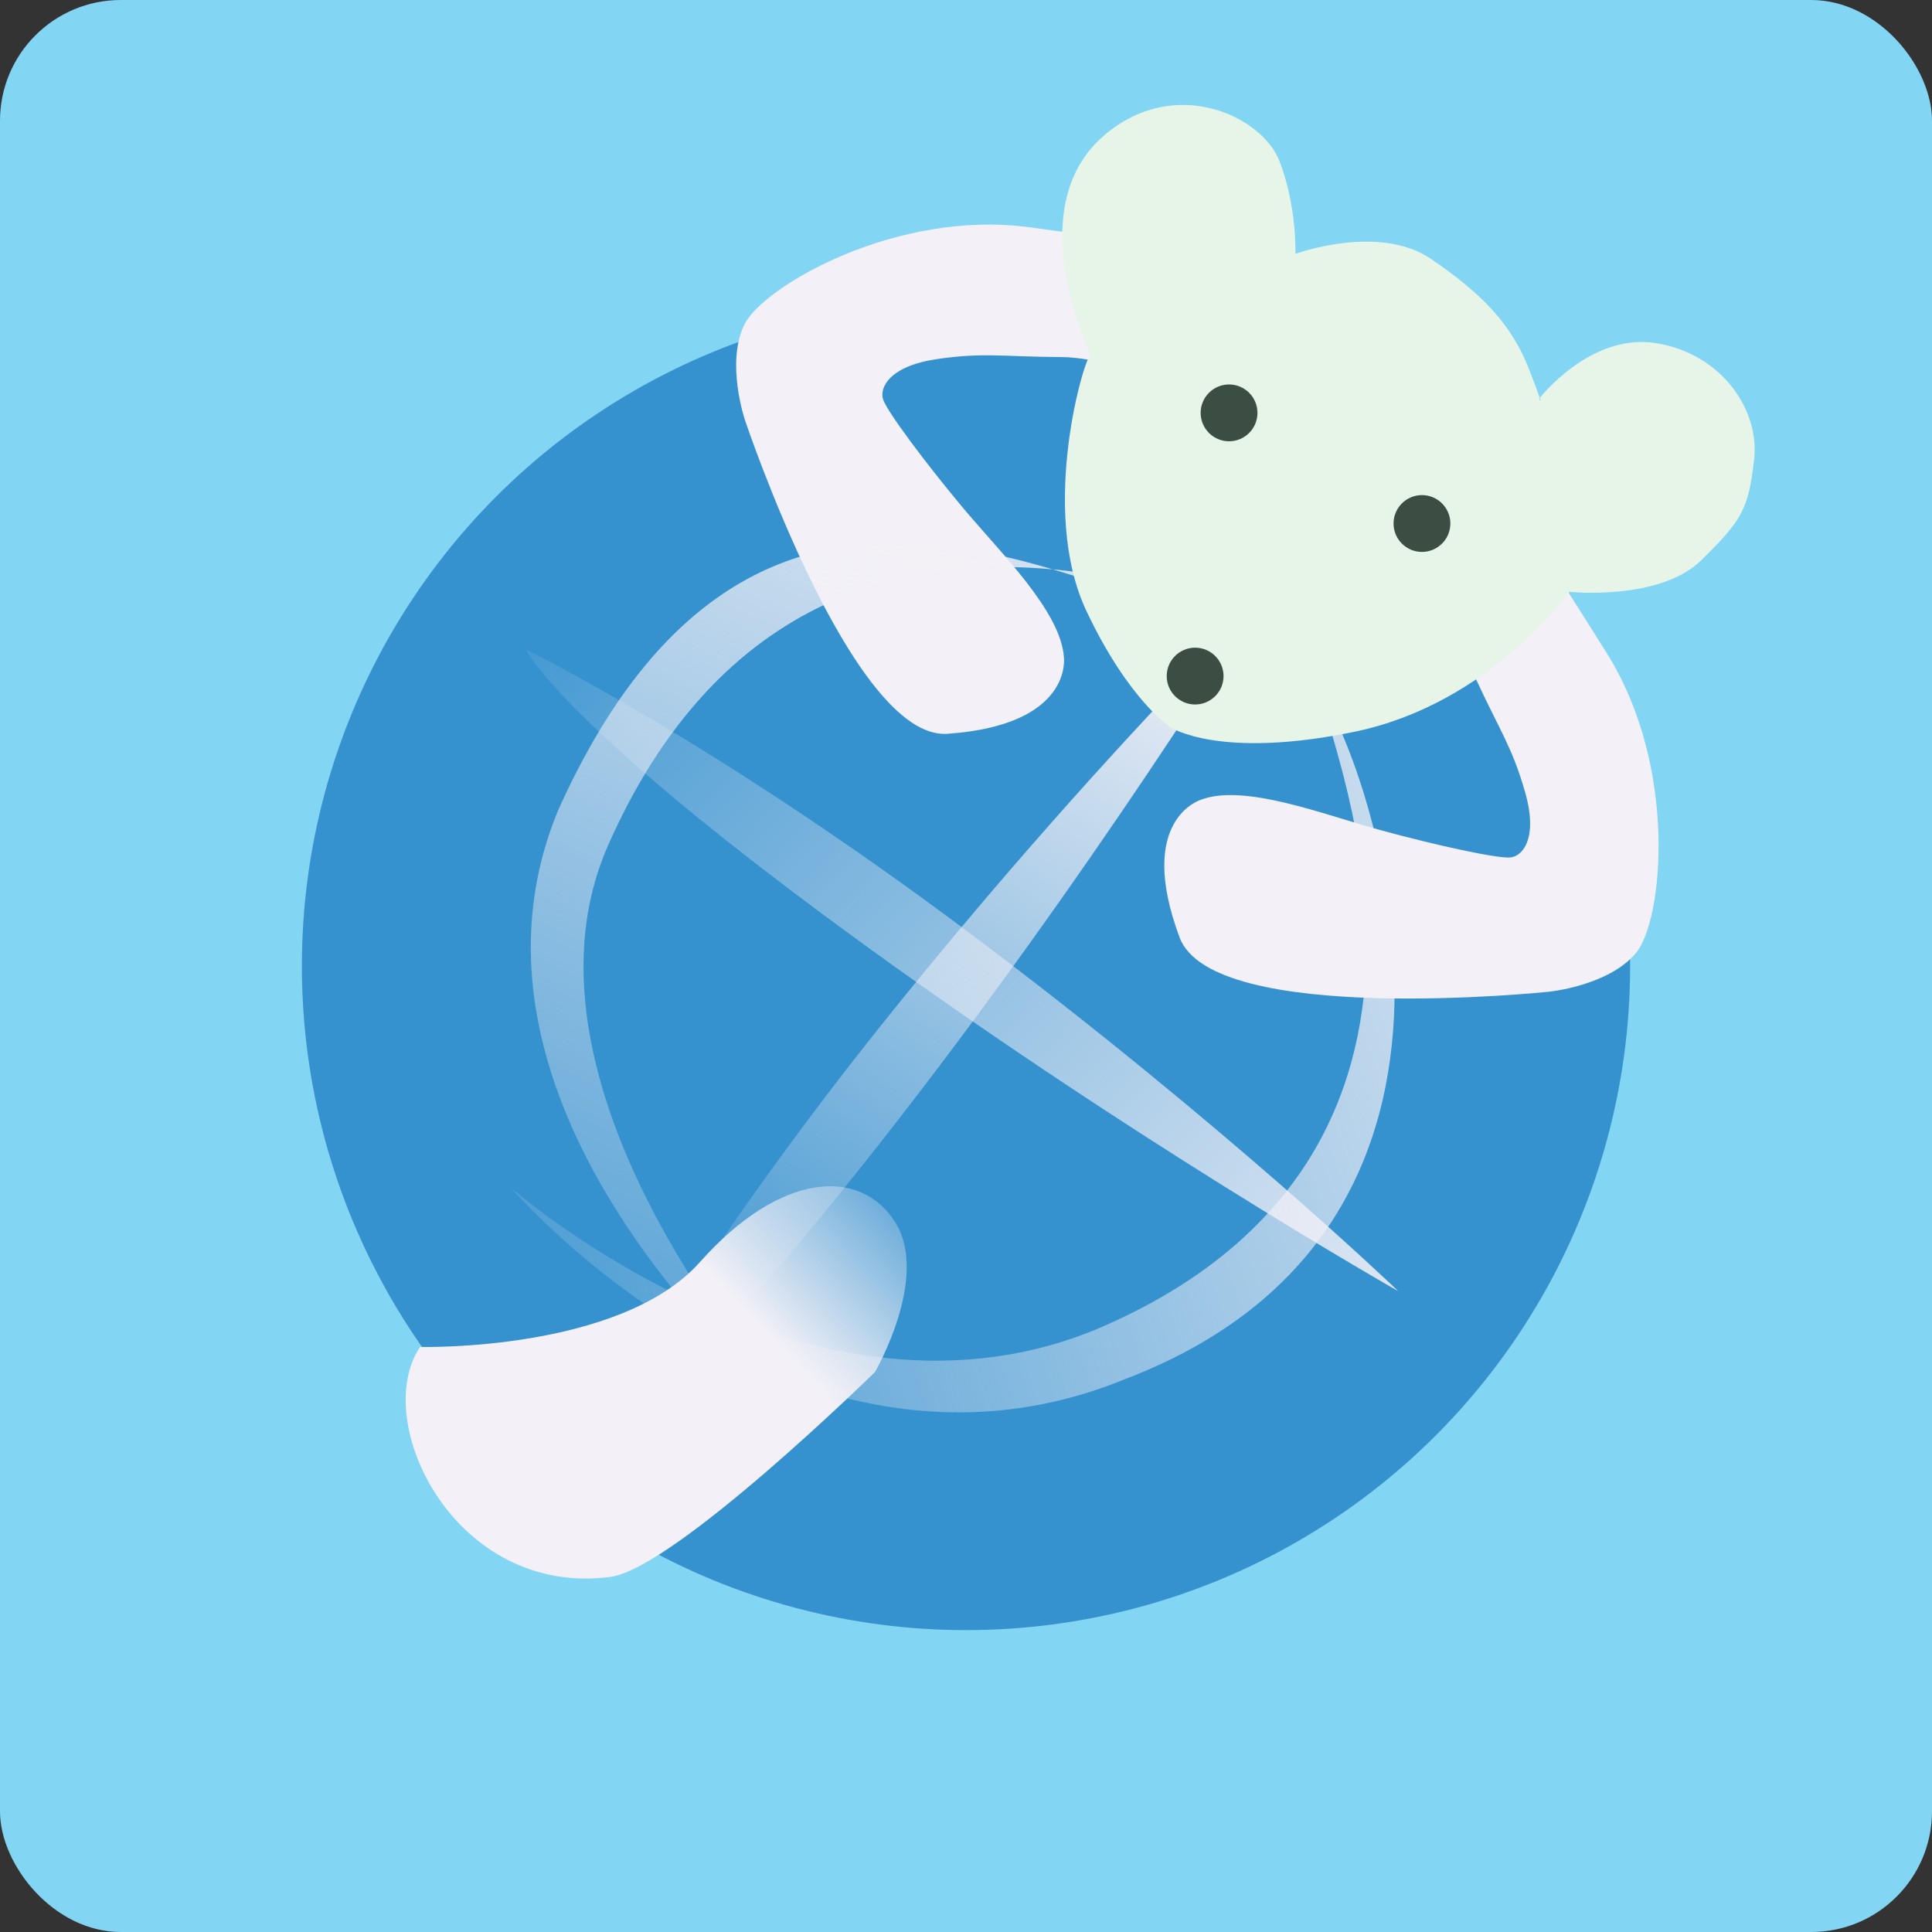 <?xml version="1.0" encoding="UTF-8" standalone="no"?>
<!-- Created with Inkscape (http://www.inkscape.org/) -->

<svg
   xmlns:dc="http://purl.org/dc/elements/1.1/"
   xmlns:cc="http://creativecommons.org/ns#"
   xmlns:rdf="http://www.w3.org/1999/02/22-rdf-syntax-ns#"
   xmlns:svg="http://www.w3.org/2000/svg"
   xmlns="http://www.w3.org/2000/svg"
   xmlns:xlink="http://www.w3.org/1999/xlink"
   xmlns:sodipodi="http://sodipodi.sourceforge.net/DTD/sodipodi-0.dtd"
   xmlns:inkscape="http://www.inkscape.org/namespaces/inkscape"
   width="64"
   height="64"
   id="svg2"
   version="1.1"
   inkscape:version="0.91 r13725"
   sodipodi:docname="iceweasel.svg">
  <rect width="100%" height="100%" fill="#333333" stroke="none"/>
  <defs
     id="defs4">
    <linearGradient
       inkscape:collect="always"
       id="linearGradient4166">
      <stop
         style="stop-color:#f3f1f7;stop-opacity:1;"
         offset="0"
         id="stop4168" />
      <stop
         style="stop-color:#f3f1f7;stop-opacity:0;"
         offset="1"
         id="stop4170" />
    </linearGradient>
    <linearGradient
       inkscape:collect="always"
       id="linearGradient4277">
      <stop
         style="stop-color:#f3f1f7;stop-opacity:1;"
         offset="0"
         id="stop4279" />
      <stop
         style="stop-color:#f3f1f7;stop-opacity:0;"
         offset="1"
         id="stop4281" />
    </linearGradient>
    <linearGradient
       inkscape:collect="always"
       id="linearGradient4219">
      <stop
         style="stop-color:#f3f1f7;stop-opacity:1;"
         offset="0"
         id="stop4221" />
      <stop
         style="stop-color:#f3f1f7;stop-opacity:0;"
         offset="1"
         id="stop4223" />
    </linearGradient>
    <linearGradient
       inkscape:collect="always"
       xlink:href="#linearGradient4219"
       id="linearGradient4225"
       x1="16.434"
       y1="1030.976"
       x2="50.754"
       y2="1031.358"
       gradientUnits="userSpaceOnUse"
       gradientTransform="matrix(-0.525,1.22,-1.08,-0.465,1154.678,1457.157)" />
    <linearGradient
       inkscape:collect="always"
       xlink:href="#linearGradient4219"
       id="linearGradient4225-5"
       x1="13.562"
       y1="1033.3"
       x2="50.754"
       y2="1031.358"
       gradientUnits="userSpaceOnUse"
       gradientTransform="matrix(-1.231,0.5,0.443,1.089,-381.326,-110.955)" />
    <linearGradient
       inkscape:collect="always"
       xlink:href="#linearGradient4277"
       id="linearGradient4283"
       x1="20.957"
       y1="1041.919"
       x2="51.59"
       y2="1040.581"
       gradientUnits="userSpaceOnUse"
       gradientTransform="matrix(-0.619,0.786,-0.378,-0.298,447.702,1303.487)" />
    <linearGradient
       inkscape:collect="always"
       xlink:href="#linearGradient4277"
       id="linearGradient4283-2"
       x1="14.048"
       y1="1040.895"
       x2="58.385"
       y2="1043.493"
       gradientUnits="userSpaceOnUse"
       gradientTransform="matrix(-0.806,-0.593,0.285,-0.388,-235.407,1446.594)" />
    <linearGradient
       inkscape:collect="always"
       xlink:href="#linearGradient4166"
       id="linearGradient4172"
       x1="25.178"
       y1="1032.319"
       x2="31.141"
       y2="1026.687"
       gradientUnits="userSpaceOnUse" />
  </defs>
  <sodipodi:namedview
     id="base"
     pagecolor="#ffffff"
     bordercolor="#666666"
     borderopacity="1.0"
     inkscape:pageopacity="0.0"
     inkscape:pageshadow="2"
     inkscape:zoom="9.7929283"
     inkscape:cx="16.557441"
     inkscape:cy="39.955812"
     inkscape:document-units="px"
     inkscape:current-layer="layer1"
     showgrid="true"
     inkscape:object-paths="true"
     inkscape:snap-object-midpoints="true"
     inkscape:snap-center="true"
     inkscape:snap-bbox="true"
     inkscape:bbox-paths="true"
     inkscape:bbox-nodes="true"
     inkscape:snap-bbox-edge-midpoints="true"
     inkscape:snap-bbox-midpoints="true"
     inkscape:snap-intersection-paths="true"
     inkscape:object-nodes="true"
     inkscape:snap-smooth-nodes="true"
     inkscape:snap-midpoints="true"
     inkscape:snap-page="true"
     inkscape:window-width="696"
     inkscape:window-height="651"
     inkscape:window-x="270"
     inkscape:window-y="73"
     inkscape:window-maximized="0"
     inkscape:snap-global="false">
    <inkscape:grid
       empspacing="2"
       visible="true"
       enabled="true"
       snapvisiblegridlinesonly="true"
       type="xygrid"
       id="grid2987" />
  </sodipodi:namedview>
  <g
     inkscape:label="Layer 1"
     inkscape:groupmode="layer"
     id="layer1"
     transform="translate(0,-988.362)">
    <rect
       style="fill:#83d5f4;fill-opacity:1;stroke:none"
       id="rect4990"
       width="64"
       height="64"
       x="0"
       y="0"
       transform="translate(0,988.362)"
       ry="4" />
    <circle
       style="fill:#3692cf;fill-opacity:1;stroke:none;stroke-opacity:1"
       id="path4144"
       cx="32"
       cy="1020.362"
       r="22" />
    <path
       style="fill:url(#linearGradient4283-2);fill-opacity:1;fill-rule:evenodd;stroke:none;stroke-width:1px;stroke-linecap:butt;stroke-linejoin:miter;stroke-opacity:1"
       d="m 46.316,1031.132 c 0,0 -9.193,-5.223 -18.53,-12.091 -9.337,-6.867 -10.358,-9.157 -10.358,-9.157 0,0 6.161,2.993 14.643,9.35 8.482,6.357 14.245,11.897 14.245,11.897 z"
       id="path4275-8"
       inkscape:connector-curvature="0" />
    <path
       style="fill:url(#linearGradient4225-5);fill-opacity:1;fill-rule:evenodd;stroke:none;stroke-width:1px;stroke-linecap:butt;stroke-linejoin:miter;stroke-opacity:1"
       d="m 43.916,1011.659 c -0.488,0.198 6.537,14.505 -7.312,20.615 -9.669,4.266 -19.689,-4.58 -19.689,-4.58 0,0 9.302,10.884 20.365,6.349 14.123,-5.402 7.45,-21.557 6.635,-22.384 z"
       id="path4209-0"
       inkscape:connector-curvature="0"
       sodipodi:nodetypes="csccc" />
    <path
       style="fill:#f3f1f7;fill-rule:evenodd;stroke:none;stroke-width:1px;stroke-linecap:butt;stroke-linejoin:miter;stroke-opacity:1;fill-opacity:1"
       d="m 35.243,1010.132 c 0,0 0.32,2.246 -3.859,2.538 -3.155,0.22 -6.706,-10.393 -6.706,-10.393 0,0 -0.644,-1.893 -0.02,-3.162 0.624,-1.269 5.036,-3.827 9.467,-3.222 l 4.431,0.605 c 0,0 0.24,3.78 0.687,4.441 0.447,0.662 -2.175,-0.74 -4.103,-0.749 -1.927,-0.01 -2.571,-0.161 -4.12,0.07 -1.549,0.231 -1.899,0.942 -1.764,1.34 0.135,0.398 1.364,2.051 2.614,3.55 1.25,1.498 3.271,3.453 3.373,4.983 z"
       id="path4148"
       inkscape:connector-curvature="0"
       sodipodi:nodetypes="cscssccssssc" />
    <path
       style="fill:url(#linearGradient4225);fill-opacity:1;fill-rule:evenodd;stroke:none;stroke-width:1px;stroke-linecap:butt;stroke-linejoin:miter;stroke-opacity:1"
       d="m 41.042,1008.513 c -0.208,0.484 -14.448,-6.735 -20.894,7.842 -3.65,8.255 6.087,18.787 6.087,18.787 0,0 -11.971,-9.718 -7.749,-19.932 7.138,-15.921 19.269,-5.246 22.557,-6.697 z"
       id="path4209"
       inkscape:connector-curvature="0"
       sodipodi:nodetypes="csccc" />
    <path
       style="fill:#f3f1f7;fill-rule:evenodd;stroke:none;stroke-width:1px;stroke-linecap:butt;stroke-linejoin:miter;stroke-opacity:1;fill-opacity:1"
       d="m 39.787,1014.853 c 0,0 -2.177,0.639 -0.711,4.564 1.106,2.962 12.238,1.797 12.238,1.797 0,0 1.99,-0.198 2.886,-1.292 0.896,-1.094 1.396,-6.168 -0.99,-9.951 l -2.386,-3.782 c 0,0 -3.539,1.348 -4.327,1.215 -0.788,-0.133 1.574,1.674 2.382,3.423 0.808,1.75 1.212,2.273 1.643,3.779 0.431,1.506 -0.071,2.119 -0.489,2.16 -0.418,0.042 -2.432,-0.392 -4.314,-0.908 -1.882,-0.517 -4.498,-1.546 -5.932,-1.005 z"
       id="path4148-9"
       inkscape:connector-curvature="0"
       sodipodi:nodetypes="cscssccssssc" />
    <path
       style="fill:url(#linearGradient4283);fill-opacity:1;fill-rule:evenodd;stroke:none;stroke-width:1px;stroke-linecap:butt;stroke-linejoin:miter;stroke-opacity:1"
       d="m 41.733,1008.249 c 0,0 -5.523,9.016 -12.694,18.122 -7.171,9.106 -9.493,10.051 -9.493,10.051 0,0 3.194,-6.059 9.827,-14.327 6.632,-8.269 12.36,-13.846 12.36,-13.846 z"
       id="path4275"
       inkscape:connector-curvature="0" />
    <path
       style="fill:#e7f4e8;fill-rule:evenodd;stroke:none;stroke-width:1px;stroke-linecap:butt;stroke-linejoin:miter;stroke-opacity:1;fill-opacity:1"
       d="m 36.132,1000.114 c 0,0 -2.378,-4.814 0.42,-7.246 2.341,-2.035 5.246,-0.675 5.831,0.827 0.585,1.503 0.529,3.076 0.529,3.076 0,0 2.763,-1.014 4.498,0.171 1.735,1.185 2.672,2.198 3.235,3.635 0.563,1.436 0.339,0.995 0.339,0.995 0,0 1.692,-2.204 3.887,-1.841 2.195,0.363 3.425,2.238 3.236,3.856 -0.189,1.618 -0.364,1.974 -1.751,3.334 -1.387,1.36 -4.379,1.046 -4.379,1.046 0,0 -2.591,3.693 -7.081,4.63 -4.491,0.936 -6.115,-0.139 -6.115,-0.139 0,0 -1.383,-0.871 -2.793,-3.859 -1.595,-3.379 -0.036,-8.524 0.146,-8.485 z"
       id="path4150"
       inkscape:connector-curvature="0"
       sodipodi:nodetypes="csscsscscscccsc" />
    <circle
       style="fill:#3c4e44;fill-opacity:1;stroke:none;stroke-opacity:1"
       id="path4167"
       cx="40.714"
       cy="1002.039"
       r="0.941" />
    <circle
       style="fill:#3c4e44;fill-opacity:1;stroke:none;stroke-opacity:1"
       id="path4167-2"
       cx="47.104"
       cy="1005.704"
       r="0.941" />
    <circle
       style="fill:#3c4e44;fill-opacity:1;stroke:none;stroke-opacity:1"
       id="path4167-0"
       cx="39.59"
       cy="1010.758"
       r="0.941" />
    <path
       style="fill:url(#linearGradient4172);fill-opacity:1;fill-rule:evenodd;stroke:none;stroke-width:1px;stroke-linecap:butt;stroke-linejoin:miter;stroke-opacity:1"
       d="m 13.914,1032.982 c 0,0 6.626,0.166 9.276,-2.816 2.65,-2.982 5.301,-3.147 6.46,-1.325 1.16,1.822 -0.663,4.969 -0.663,4.969 0,0 -6.643,6.516 -8.779,6.791 -5.135,0.663 -7.951,-5.135 -6.294,-7.62 z"
       id="path3356"
       inkscape:connector-curvature="0"
       sodipodi:nodetypes="csccsc" />
  </g>
</svg>
